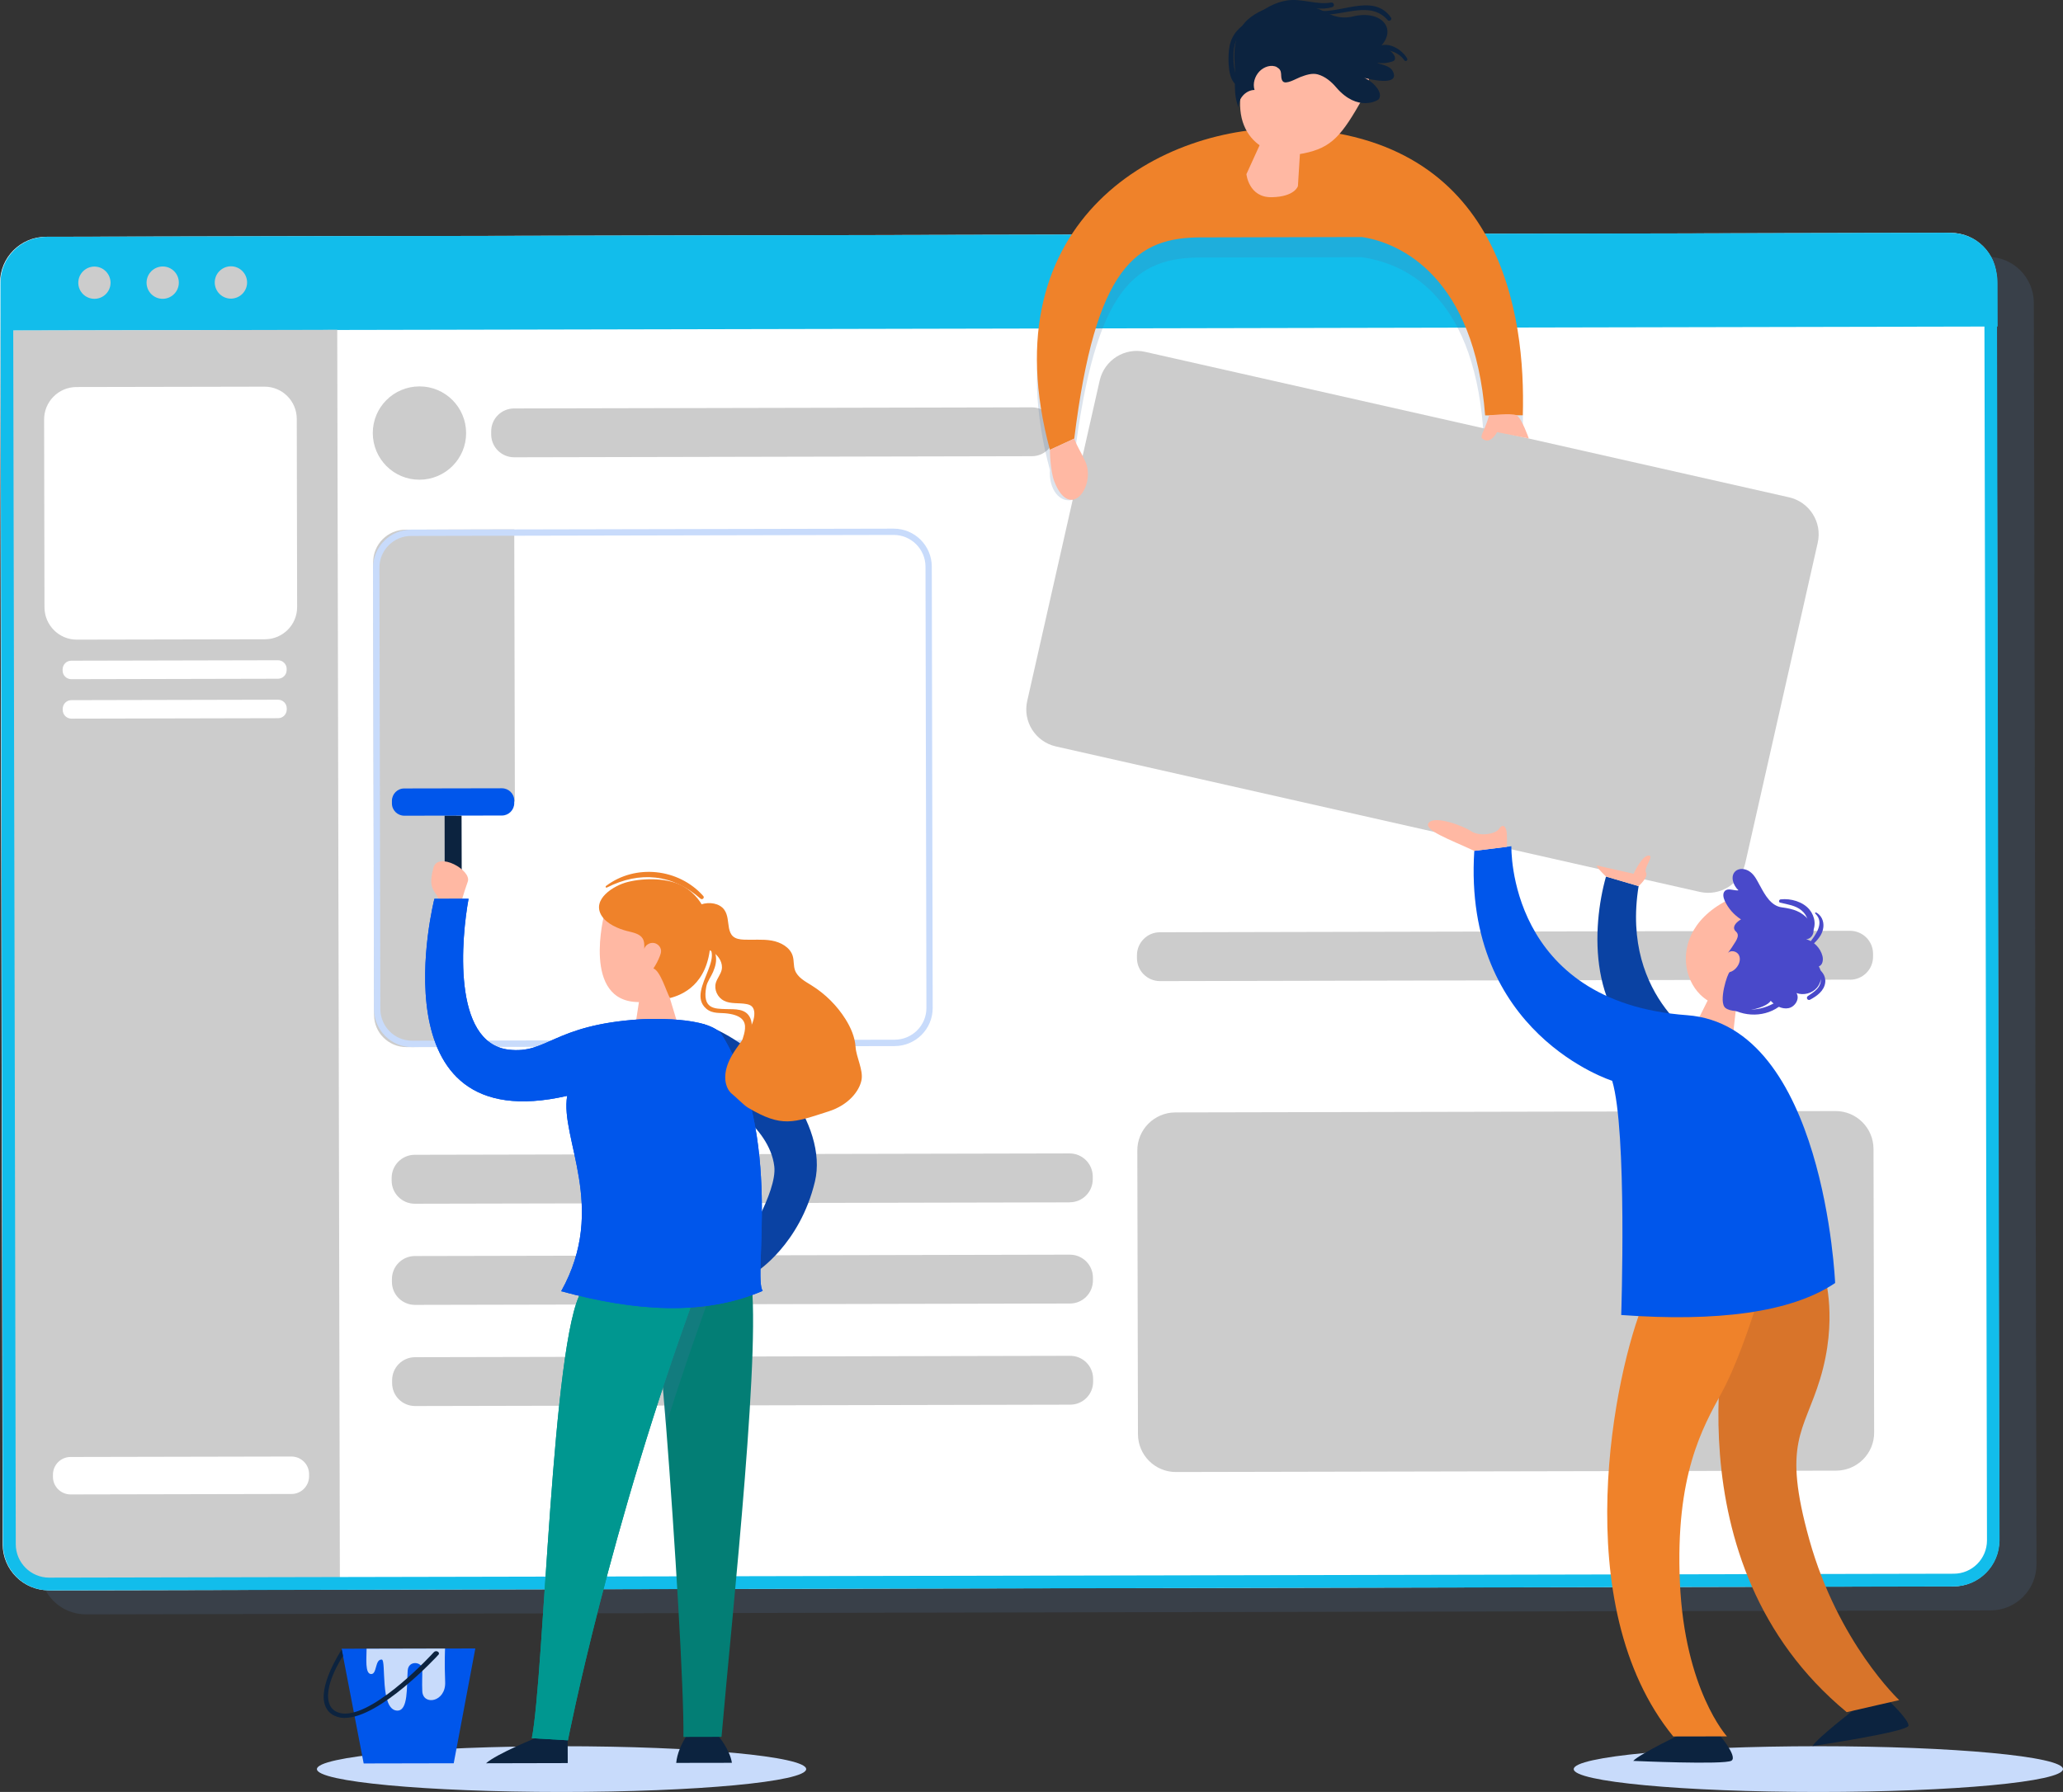 <?xml version="1.0" encoding="UTF-8" standalone="no"?>
<svg
   xmlns:dc="http://purl.org/dc/elements/1.1/"
   xmlns:cc="http://creativecommons.org/ns#"
   xmlns:rdf="http://www.w3.org/1999/02/22-rdf-syntax-ns#"
   xmlns:svg="http://www.w3.org/2000/svg"
   xmlns="http://www.w3.org/2000/svg"
   id="svg197"
   viewBox="0 0 226.34 196.64"
   style="shape-rendering:geometricPrecision; text-rendering:geometricPrecision; image-rendering:optimizeQuality; fill-rule:evenodd; clip-rule:evenodd"
   version="1.1"
   height="7.555mm"
   width="8.696mm"
   xml:space="preserve"><rect x="0" y="0" width="226.34" height="196.64" fill="#333333" stroke="none"/><defs
     id="defs4"><style
       id="style2"
       type="text/css"><![CDATA[
    .fil5 {fill:#0056EB;fill-rule:nonzero}
    .fil11 {fill:#009790;fill-rule:nonzero}
    .fil10 {fill:#037E75;fill-rule:nonzero}
    .fil9 {fill:#0A42A3;fill-rule:nonzero}
    .fil6 {fill:#0C233F;fill-rule:nonzero}
    .fil3 {fill:#12BDEB;fill-rule:nonzero}
    .fil12 {fill:#4949CA;fill-rule:nonzero}
    .fil0 {fill:#C8DBFB;fill-rule:nonzero}
    .fil4 {fill:#CCCCCC;fill-rule:nonzero}
    .fil13 {fill:#D8742A;fill-rule:nonzero}
    .fil7 {fill:#EF822A;fill-rule:nonzero}
    .fil8 {fill:#FFB8A3;fill-rule:nonzero}
    .fil2 {fill:white;fill-rule:nonzero}
    .fil1 {fill:#5275A0;fill-rule:nonzero;fill-opacity:0.2}
   ]]></style></defs><g
     id="Camada_x0020_1"><g
       id="_4734907200"><path
         id="path7"
         d="M88.45 194.13c0,1.38 -12.02,2.51 -26.84,2.51 -14.82,0 -26.84,-1.12 -26.84,-2.51 0,-1.38 12.01,-2.51 26.84,-2.51 14.82,0 26.84,1.12 26.84,2.51z"
         class="fil0" /><path
         id="path9"
         d="M226.34 194.13c0,1.38 -12.02,2.51 -26.84,2.51 -14.82,0 -26.84,-1.12 -26.84,-2.51 0,-1.38 12.01,-2.51 26.84,-2.51 14.82,0 26.84,1.12 26.84,2.51z"
         class="fil0" /><g
         id="g193"><path
           id="path11"
           d="M218.39 176.72l-208.95 0.43c-2.79,0.01 -5.05,-2.25 -5.06,-5.04l-0.29 -138.43c-0.01,-2.79 2.25,-5.05 5.04,-5.06l208.95 -0.43c2.79,-0.01 5.05,2.25 5.06,5.04l0.29 138.43c0.01,2.79 -2.25,5.05 -5.04,5.06z"
           class="fil1" /><g
           id="g57"><path
             id="path13"
             d="M214.3 174.08l-208.95 0.43c-2.79,0.01 -5.05,-2.25 -5.06,-5.04l-0.29 -138.43c-0.01,-2.79 2.25,-5.05 5.04,-5.06l208.95 -0.43c2.79,-0.01 5.05,2.25 5.06,5.04l0.29 138.43c0.01,2.79 -2.25,5.05 -5.04,5.06z"
             class="fil2" /><path
             id="path15"
             d="M213.65 25.56l-208.06 0.43c-3.03,0.01 -5.49,2.47 -5.48,5.51l0.01 4.78 219.05 -0.45 -0.01 -4.78c-0.01,-3.03 -2.47,-5.49 -5.5,-5.48z"
             class="fil3" /><path
             id="path17"
             d="M5.85 174.51l31.44 -0.07 -0.29 -138.25 -36.93 0.08 0.27 132.76c0.01,3.03 2.47,5.48 5.51,5.48z"
             class="fil4" /><g
             id="g21"><path
               id="path19"
               d="M214.05 26.95c2.01,0 3.65,1.64 3.66,3.65l0.29 138.43c0,2.02 -1.63,3.66 -3.65,3.66l-208.96 0.43c-2.01,0 -3.65,-1.64 -3.66,-3.65l-0.29 -138.43c0,-0.98 0.38,-1.9 1.07,-2.59 0.69,-0.69 1.61,-1.07 2.58,-1.08l208.95 -0.43 0.01 0zm0 -1.39l0 0c-0,0 -0.01,0 -0.01,0l-208.95 0.43c-2.79,0.01 -5.04,2.27 -5.04,5.06l0.28 138.43c0.01,2.78 2.26,5.04 5.05,5.04 0,0 0.01,0 0.01,0l208.95 -0.43c2.79,-0.01 5.04,-2.27 5.04,-5.06l-0.29 -138.43c-0.01,-2.78 -2.26,-5.04 -5.05,-5.04z"
               class="fil3" /></g><path
             id="path23"
             d="M31.98 163.94l-24.23 0.05c-1.07,0 -1.94,-0.86 -1.94,-1.93l-0 -0.24c0,-1.07 0.86,-1.94 1.93,-1.94l24.23 -0.05c1.07,-0 1.94,0.86 1.94,1.93l0 0.24c0,1.07 -0.86,1.94 -1.93,1.94z"
             class="fil2" /><path
             id="path25"
             d="M29.07 70.15l-20.63 0.04c-1.96,0.01 -3.55,-1.58 -3.56,-3.54l-0.04 -20.62c-0,-1.96 1.58,-3.55 3.54,-3.56l20.63 -0.04c1.96,-0.01 3.55,1.58 3.55,3.54l0.04 20.63c0.01,1.96 -1.58,3.55 -3.54,3.55z"
             class="fil2" /><path
             id="path27"
             d="M117.37 131.94l-71.86 0.15c-1.4,0 -2.53,-1.13 -2.54,-2.52l0 -0.31c-0,-1.4 1.13,-2.53 2.52,-2.54l71.86 -0.15c1.4,-0 2.53,1.13 2.54,2.52l0 0.31c0,1.4 -1.13,2.53 -2.52,2.53z"
             class="fil4" /><path
             id="path29"
             d="M113.21 50.06l-56.79 0.12c-1.4,0 -2.53,-1.12 -2.53,-2.52l0 -0.31c-0.01,-1.4 1.12,-2.53 2.52,-2.53l56.79 -0.12c1.4,-0.01 2.53,1.12 2.53,2.52l0 0.31c0,1.4 -1.13,2.53 -2.52,2.53z"
             class="fil4" /><path
             id="path31"
             d="M202.98 107.5l-75.71 0.16c-1.4,0 -2.53,-1.13 -2.53,-2.52l0 -0.31c-0,-1.4 1.13,-2.53 2.52,-2.53l75.71 -0.16c1.4,-0 2.53,1.13 2.53,2.52l0 0.31c0.01,1.4 -1.12,2.53 -2.52,2.54z"
             class="fil4" /><path
             id="path33"
             d="M117.39 143.04l-71.86 0.15c-1.4,0 -2.53,-1.13 -2.53,-2.52l0 -0.31c-0,-1.4 1.13,-2.53 2.52,-2.53l71.86 -0.15c1.4,-0 2.53,1.13 2.53,2.52l0 0.31c0,1.4 -1.13,2.53 -2.52,2.53z"
             class="fil4" /><path
             id="path35"
             d="M117.41 154.14l-71.86 0.15c-1.4,0 -2.53,-1.12 -2.53,-2.52l0 -0.31c-0,-1.4 1.13,-2.53 2.52,-2.53l71.86 -0.15c1.4,-0.01 2.53,1.12 2.53,2.52l0 0.31c0.01,1.4 -1.12,2.53 -2.52,2.53z"
             class="fil4" /><path
             id="path37"
             d="M201.45 161.38l-72.42 0.15c-2.31,0.01 -4.18,-1.86 -4.18,-4.17l-0.07 -31.1c-0.01,-2.31 1.86,-4.18 4.17,-4.19l72.42 -0.15c2.31,-0.01 4.18,1.86 4.18,4.17l0.07 31.1c0.01,2.31 -1.86,4.18 -4.17,4.19z"
             class="fil4" /><path
             id="path39"
             d="M12.13 31.02c0,0.98 -0.79,1.77 -1.77,1.77 -0.98,0 -1.77,-0.79 -1.77,-1.76 -0,-0.98 0.79,-1.77 1.76,-1.78 0.98,-0 1.77,0.79 1.78,1.77z"
             class="fil4" /><path
             id="path41"
             d="M19.62 31.01c0,0.98 -0.79,1.77 -1.77,1.78 -0.98,0 -1.77,-0.79 -1.77,-1.77 -0,-0.98 0.79,-1.77 1.77,-1.78 0.98,-0 1.77,0.79 1.77,1.77z"
             class="fil4" /><path
             id="path43"
             d="M27.11 30.99c0,0.98 -0.79,1.77 -1.77,1.78 -0.98,0 -1.77,-0.79 -1.78,-1.77 0,-0.98 0.79,-1.77 1.77,-1.78 0.98,-0 1.77,0.79 1.78,1.77z"
             class="fil4" /><path
             id="path45"
             d="M51.14 47.51c0.01,2.83 -2.28,5.12 -5.11,5.13 -2.83,0.01 -5.12,-2.28 -5.13,-5.11 -0.01,-2.83 2.28,-5.12 5.11,-5.13 2.83,-0.01 5.12,2.28 5.13,5.11z"
             class="fil4" /><path
             id="path47"
             d="M30.5 74.48l-22.67 0.05c-0.53,0 -0.96,-0.42 -0.96,-0.95l0 -0.12c-0,-0.53 0.42,-0.96 0.95,-0.96l22.67 -0.05c0.53,-0 0.96,0.42 0.96,0.95l0 0.12c0,0.53 -0.43,0.96 -0.95,0.96z"
             class="fil2" /><path
             id="path49"
             d="M30.51 78.81l-22.67 0.05c-0.53,0 -0.95,-0.42 -0.96,-0.95l0 -0.12c0,-0.53 0.42,-0.96 0.95,-0.96l22.67 -0.05c0.53,-0 0.96,0.42 0.96,0.95l0 0.12c0,0.53 -0.42,0.96 -0.95,0.96z"
             class="fil2" /><path
             id="path51"
             d="M56.47 87.96l-6.41 0.07 0.05 26.86 -5.53 0.01c-1.95,0 -3.54,-1.58 -3.54,-3.53l-0.1 -49.67c-0,-1.97 1.59,-3.58 3.57,-3.58l11.91 -0.03 0.07 29.87z"
             class="fil4" /><g
             id="g55"><path
               id="path53"
               d="M98.06 58.01l0 0.69c1.91,0 3.47,1.56 3.48,3.47l0.1 48.43c0.01,1.92 -1.55,3.48 -3.47,3.49l-52.96 0.11c-1.91,0 -3.47,-1.56 -3.48,-3.47l-0.1 -48.43c-0.01,-1.92 1.55,-3.48 3.47,-3.49l52.96 -0.11 0.01 -0.69zm0 0l0 0c-0.01,0 -0.01,0 -0.01,0l-52.95 0.11c-2.31,0.01 -4.17,1.88 -4.17,4.18l0.1 48.43c0.01,2.3 1.87,4.17 4.17,4.17 0,0 0.01,0 0.01,0l52.95 -0.11c2.31,-0.01 4.17,-1.88 4.17,-4.18l-0.1 -48.43c-0,-2.3 -1.87,-4.17 -4.17,-4.17z"
               class="fil0" /></g></g><path
           id="path59"
           d="M186.49 97.87l-70.64 -15.96c-2.25,-0.51 -3.66,-2.74 -3.15,-4.99l7.95 -35.16c0.51,-2.25 2.74,-3.66 4.99,-3.15l70.64 15.96c2.25,0.51 3.66,2.74 3.15,4.99l-7.95 35.16c-0.51,2.25 -2.75,3.66 -4.99,3.15z"
           class="fil4" /><g
           id="g69"><polygon
             id="polygon61"
             points="49.78,193.49 39.9,193.51 37.48,180.92 52.15,180.89 "
             class="fil5" /><path
             id="path63"
             d="M40.22 180.92c0,1.03 -0.2,2.75 0.49,2.78 0.68,0.03 0.4,-1.64 1.18,-1.59 0.5,0.03 -0.23,5.47 1.65,5.6 1.29,0.09 1.06,-2.67 1.19,-4.4 0.09,-1.17 1.59,-0.94 1.6,-0.17 0.01,0.87 -0.04,1.44 0,2.43 0.07,1.64 2.6,1.21 2.51,-0.99 -0.09,-2.2 -0.01,-3.68 -0.01,-3.68l-8.61 0.02z"
             class="fil0" /><g
             id="g67"><path
               id="path65"
               d="M37.85 188.52c-0.2,0 -0.4,-0.02 -0.59,-0.06 -0.73,-0.16 -1.24,-0.54 -1.52,-1.14 -1.01,-2.13 1.65,-6.14 1.75,-6.32l0.14 0.72c-0.03,0.04 -2.33,3.48 -1.43,5.4 0.22,0.46 0.6,0.74 1.17,0.87 0.16,0.03 0.33,0.05 0.5,0.05 3.56,-0.01 9.65,-6.64 9.71,-6.72 0.25,-0.3 0.71,-0.02 0.55,0.23 -0.28,0.32 -6.46,6.95 -10.29,6.96z"
               class="fil6" /></g></g><g
           id="g85"><path
             id="path71"
             d="M141.72 16.31c-14.05,-0.54 -33.39,9.85 -26.53,35.26 -0.15,2.15 1.13,3.68 2.5,3.26 1.37,-0.42 0.16,-4.49 0.16,-4.49 2.34,-18.89 6.71,-22.15 14.14,-22.08l17.42 -0.04c4.31,0.64 12.13,3.65 13.31,18.77l4.34 0.8c0.34,-10.92 -2.31,-30.59 -25.35,-31.47z"
             class="fil1" /><path
             id="path73"
             d="M141.72 14.1c-14.05,-0.54 -33.39,9.85 -26.53,35.26l2.67 -1.23c2.34,-18.89 6.71,-22.15 14.14,-22.08l17.42 -0.04c4.31,0.64 12.34,4.46 13.52,19.57l4.13 -0.01c0.34,-10.92 -2.31,-30.59 -25.35,-31.47z"
             class="fil7" /><path
             id="path75"
             d="M138.84 14.52l-2.09 4.59c0,0 0.25,2.58 2.78,2.53 2.54,-0.05 2.87,-1.22 2.87,-1.22l0.33 -5.27 -3.9 -0.63z"
             class="fil8" /><path
             id="path77"
             d="M149.57 10.69c-2.38,4.2 -3.43,5.51 -6.54,6.14 -4.03,0.82 -8.54,-1.9 -6.44,-8.59 1.71,-5.46 4.3,-4.62 6.84,-4.41 2.54,0.21 8.72,2.32 6.14,6.86z"
             class="fil8" /><path
             id="path79"
             d="M140.11 7.37c-0.63,-0.33 -1.44,-0.05 -1.94,0.47 -0.5,0.53 -0.75,1.33 -0.53,2.03 -0.97,0.01 -1.83,0.97 -1.74,1.94 -0.66,-1.55 -0.3,-3.16 -0.44,-4.75 -0.13,-1.59 0.04,-3.32 1.07,-4.53 0.42,-0.5 0.97,-0.88 1.54,-1.19 2.19,-1.16 4.94,-1.2 7.17,-0.1 0.46,0.23 1.61,0.96 3.22,0.56 3.07,-0.74 4.86,1.34 3.02,3.28 0.59,0.22 1.24,0.48 1.51,1.05 0.07,0.15 0.1,0.33 0.01,0.46 -0.06,0.09 -0.17,0.14 -0.28,0.17 -0.52,0.17 -1.08,0.22 -1.61,0.13 0.21,0.18 1.35,0.24 1.69,0.91 0.91,1.76 -2.71,0.87 -3.26,0.7 0.63,0.12 2.29,1.44 1.76,2.35 -0.1,0.18 -2.34,1.48 -4.69,-1.25 -0.54,-0.64 -1.23,-1.22 -2.04,-1.44 -0.64,-0.17 -1.3,0.07 -1.92,0.3 -0.45,0.17 -1.59,0.87 -1.92,0.45 -0.36,-0.46 0.1,-1.16 -0.63,-1.52z"
             class="fil6" /><path
             id="path81"
             d="M163.38 45.58c-0.62,2.14 -1.25,2.36 -0.5,2.7 0.76,0.34 1.37,-0.86 1.37,-0.86l3.48 0.69c0,0 -0.79,-2.26 -1.34,-2.54 -0.55,-0.27 -3.02,0.01 -3.02,0.01z"
             class="fil8" /><path
             id="path83"
             d="M117.85 48.13c0.46,1.13 0.58,1.14 1.22,2.5 1.21,2.6 -1.63,6.7 -3.39,2.22 -0.48,-1.23 -0.49,-3.49 -0.49,-3.49l2.67 -1.23z"
             class="fil8" /></g><g
           id="g97"><g
             id="g95"><path
               id="path87"
               d="M145.07 1.6c2.38,0.13 5.31,-1.55 7.18,0.61 0.17,0.2 0.52,-0.07 0.36,-0.28 -1.78,-2.56 -5.09,-0.66 -7.55,-0.72 -0.26,-0.01 -0.25,0.38 0,0.4z"
               class="fil6" /><path
               id="path89"
               d="M146.03 0.28c-1.63,0.28 -3.2,-0.48 -4.83,-0.23 -1.33,0.21 -2.51,0.89 -3.51,1.76 -0.26,0.22 0.08,0.66 0.36,0.47 1.4,-0.92 2.75,-1.72 4.5,-1.59 1.27,0.09 2.35,0.47 3.61,0.09 0.33,-0.1 0.19,-0.56 -0.14,-0.5z"
               class="fil6" /><path
               id="path91"
               d="M136.77 2.5c-1.15,0.71 -1.81,1.67 -1.94,3.04 -0.1,0.98 -0.13,3.25 0.87,3.8 0.24,0.14 0.49,-0.18 0.29,-0.38 -0.64,-0.65 -0.69,-2.39 -0.65,-3.21 0.07,-1.26 0.6,-2.22 1.6,-2.97 0.16,-0.12 0.02,-0.39 -0.16,-0.28z"
               class="fil6" /><path
               id="path93"
               d="M154.39 6.42c-0.59,-1.02 -2.1,-1.93 -3.26,-1.28 -0.18,0.1 -0.1,0.38 0.1,0.39 0.51,0.01 0.97,-0.06 1.47,0.1 0.56,0.17 1.03,0.5 1.37,0.98 0.13,0.19 0.43,0.02 0.31,-0.18z"
               class="fil6" /></g></g><g
           id="g131"><path
             id="path99"
             d="M77.11 112.35c7.37,2.7 13.76,11.16 12.3,17.3 -1.66,6.94 -6.44,9.93 -6.44,9.93l-1.51 -2.78c0,0 3.83,-5.98 3.49,-8.81 -0.53,-4.52 -6.24,-7.55 -6.24,-7.55l-1.59 -8.09z"
             class="fil9" /><path
             id="path101"
             d="M58.98 190.63c0,0 -4.52,1.83 -5.65,2.86l8.96 -0.02 -0.01 -2.85 -3.3 0.01z"
             class="fil6" /><path
             id="path103"
             d="M78.78 190.46c0,0 1.29,1.49 1.52,2.98l-6.11 0.01c0.1,-1.03 0.54,-2.02 1.14,-2.99l3.45 -0.01z"
             class="fil6" /><path
             id="path105"
             d="M79.15 190.59l-4.17 0.01c0.08,-4.92 -0.93,-21.67 -1.91,-34.2 -0.58,-7.35 -1.15,-13.25 -1.48,-14.44l2.24 -0.49 8.44 -1.87c1.44,6.6 -1.89,36.89 -3.11,51.01z"
             class="fil10" /><path
             id="path107"
             d="M63.81 141.69c-3.25,5.13 -4.1,42.18 -5.46,49.05l3.96 0.23c0,0 4.54,-23.36 14.23,-49.63l-12.73 0.35z"
             class="fil11" /><path
             id="path109"
             d="M78.2 141.33c-1.91,5.19 -3.62,10.26 -5.14,15.06 -0.58,-7.35 -1.15,-13.25 -1.48,-14.44l2.24 -0.49 4.38 -0.12z"
             class="fil1" /><path
             id="path111"
             d="M63.81 141.69c-3.25,5.13 -4.1,42.18 -5.46,49.05l3.96 0.23c0,0 4.54,-23.36 14.23,-49.63l-12.73 0.35z"
             class="fil11" /><path
             id="path113"
             d="M66.3 100.32c0,0 -2.53,9.66 3.8,9.64l-0.38 2.47 4.81 0.53 -1.04 -3.44c0,0 0.95,-6.07 1.02,-7.17 0.12,-2.05 -5.62,-5.66 -8.2,-2.03z"
             class="fil8" /><g
             id="g119"><polygon
               id="polygon115"
               points="50.66,97.38 48.79,97.38 48.78,89.5 50.64,89.5 "
               class="fil6" /><path
               id="path117"
               d="M55.07 89.49l-10.71 0.02c-0.75,0 -1.36,-0.6 -1.36,-1.35l0 -0.28c-0,-0.75 0.6,-1.36 1.35,-1.36l10.71 -0.02c0.75,-0 1.36,0.6 1.36,1.35l0 0.28c0,0.75 -0.61,1.36 -1.35,1.36z"
               class="fil5" /></g><path
             id="path121"
             d="M48.27 99.44c-0.05,-1.79 -1.53,-1.32 -0.71,-4.23 0.5,-1.8 4.23,0.29 3.76,1.54 -0.46,1.25 -1,3.23 -1,3.23l-2.05 -0.53z"
             class="fil8" /><path
             id="path123"
             d="M70.14 111.86c-9.47,0.63 -10.09,3.82 -14.33,3.32 -6.27,-0.74 -5.17,-12.38 -4.4,-16.56l-3.75 0.01c0,0 -6.75,26.52 14.57,21.62 -0.82,4.65 4.48,12.24 -0.66,21.44 8.09,2.2 15.64,2.74 22.11,-0.04 -1.13,-1.53 2.32,-16.94 -4.44,-28.03 -1.32,-2.17 -8.42,-1.8 -9.12,-1.76z"
             class="fil5" /><path
             id="path125"
             d="M70.14 111.86c-9.47,0.63 -10.09,3.82 -14.33,3.32 -6.27,-0.74 -5.17,-12.38 -4.4,-16.56l-3.75 0.01c0,0 -6.75,26.52 14.57,21.62 -0.82,4.65 4.48,12.24 -0.66,21.44 8.09,2.2 15.64,2.74 22.11,-0.04 -1.13,-1.53 2.32,-16.94 -4.44,-28.03 -1.32,-2.17 -8.42,-1.8 -9.12,-1.76z"
             class="fil5" /><path
             id="path127"
             d="M68.83 102.17c0.62,0.16 1.34,0.28 1.67,0.8 0.21,0.34 0.2,0.76 0.18,1.16 0.11,-0.41 0.58,-0.71 1.02,-0.66 0.45,0.05 0.82,0.45 0.83,0.87 0,0.2 -0.06,0.4 -0.14,0.59 -0.18,0.47 -0.42,0.92 -0.7,1.34 0.77,0.28 1.42,2.55 1.81,3.25 1.3,-0.33 4.19,-1.44 4.45,-6.05 0.12,-2.14 -0.54,-4.71 -2.86,-6.14 -1.64,-1.01 -4.37,-1.02 -6.25,-0.54 -1.53,0.39 -3.96,1.91 -2.83,3.7 0.57,0.9 1.83,1.43 2.84,1.69z"
             class="fil7" /><path
             id="path129"
             d="M76.94 99.24c0.88,-0.29 2,-0.14 2.53,0.6 0.41,0.58 0.38,1.33 0.51,2.01 0.07,0.33 0.18,0.67 0.44,0.9 0.3,0.27 0.75,0.34 1.17,0.36 1.02,0.05 2.05,-0.07 3.06,0.1 1,0.17 2.03,0.74 2.32,1.68 0.16,0.52 0.07,1.09 0.26,1.6 0.29,0.77 1.1,1.2 1.81,1.64 1.51,0.94 2.79,2.22 3.72,3.7 0.59,0.94 1.04,1.98 1.11,3.07 0.07,1.09 0.86,2.53 0.65,3.61 -0.22,1.16 -1.36,2.73 -3.62,3.45 -3.89,1.25 -5.12,1.8 -8.85,-0.42 -0.45,-0.27 -1.33,-1.18 -1.74,-1.5 -0.32,-0.26 -0.52,-0.62 -0.63,-1.01 -0.31,-1.07 0.05,-2.22 0.61,-3.2 0.56,-0.97 1.31,-1.83 1.88,-2.8 0.34,-0.58 0.62,-1.23 0.59,-1.89 -0.01,-0.25 -0.08,-0.51 -0.26,-0.69 -0.16,-0.16 -0.38,-0.23 -0.6,-0.27 -0.82,-0.16 -1.72,0.01 -2.46,-0.36 -0.72,-0.36 -1.12,-1.23 -0.9,-1.98 0.15,-0.5 0.53,-0.92 0.64,-1.43 0.15,-0.73 -0.3,-1.49 -0.94,-1.92 -0.64,-0.43 -1.42,-0.6 -2.19,-0.72 -0.38,-0.06 -0.78,-0.12 -1.08,-0.34 -0.38,-0.27 -0.55,-0.75 -0.55,-1.21 0.02,-1.44 1.19,-2.51 2.55,-2.97z"
             class="fil7" /></g><g
           id="g137"><g
             id="g135"><path
               id="path133"
               d="M76.24 103.12c4.68,1.01 -1.23,5.45 1.25,7.57 0.71,0.6 1.53,0.41 2.36,0.53 3.18,0.44 1.44,2.6 1.23,4.29 -0.03,0.26 0.39,0.31 0.45,0.06 0.27,-1.17 1.34,-2.6 0.79,-3.84 -0.49,-1.1 -1.69,-0.97 -2.69,-1 -1.24,-0.04 -2.61,0 -2.14,-2.47 0.1,-0.55 0.54,-1.11 0.75,-1.62 0.25,-0.6 0.41,-1.19 0.28,-1.84 -0.23,-1.1 -1.15,-1.75 -2.2,-1.93 -0.16,-0.03 -0.23,0.21 -0.07,0.24z"
               class="fil7" /></g></g><g
           id="g143"><g
             id="g141"><path
               id="path139"
               d="M66.59 97.39c3.61,-1.83 7.21,-1.47 10.26,1.22 0.21,0.18 0.49,-0.1 0.3,-0.3 -2.68,-3.01 -7.43,-3.54 -10.66,-1.09 -0.1,0.07 -0.02,0.23 0.1,0.17z"
               class="fil7" /></g></g><g
           id="g167"><polygon
             id="polygon145"
             points="187.89,108.72 186.32,111.86 190.15,113.43 190.56,109.8 "
             class="fil8" /><path
             id="path147"
             d="M190.2 98.47c-8.67,3.78 -5.12,12.93 0.16,11.85 2.57,-0.52 3.87,-8.8 3.87,-8.8l-4.03 -3.05z"
             class="fil8" /><path
             id="path149"
             d="M193.08 97.17c-0.29,-0.53 -0.55,-1.1 -1.03,-1.47 -0.47,-0.38 -1.22,-0.5 -1.66,-0.09 -0.58,0.54 -0.24,1.56 0.35,2.09 -0.51,0.06 -1.11,-0.29 -1.49,0.06 -0.28,0.27 -0.18,0.73 -0.02,1.09 0.38,0.83 1.01,1.54 1.78,2.04 -0.44,0.25 -0.95,0.73 -0.69,1.17 0.07,0.12 0.2,0.2 0.27,0.32 0.17,0.28 0.01,0.64 -0.16,0.92 -0.27,0.45 -0.57,0.89 -0.88,1.31 0.3,-0.41 1.03,-0.24 1.24,0.21 0.22,0.46 0.03,1.02 -0.31,1.4 -0.19,0.21 -0.43,0.39 -0.7,0.45 -0.24,0.05 -1.29,3.31 -0.47,3.94 1.01,0.79 4.46,0.1 4.96,-0.79 0.5,0.54 1.23,0.95 1.95,0.81 0.72,-0.14 1.27,-1.03 0.88,-1.66 0.78,0.29 1.73,0.03 2.26,-0.6 0.53,-0.64 0.61,-1.62 0.19,-2.33 0.42,-0.13 0.51,-0.71 0.4,-1.13 -0.22,-0.87 -0.93,-1.6 -1.79,-1.85 0.44,0.01 0.79,-0.43 0.81,-0.87 0.02,-0.44 -0.21,-0.85 -0.48,-1.19 -0.81,-1 -1.78,-1.27 -2.98,-1.43 -1.22,-0.15 -1.88,-1.39 -2.42,-2.39z"
             class="fil12" /><path
             id="path151"
             d="M184.95 190.03c0,0 -5.08,2.44 -5.76,3.2 0,0 9.99,0.45 10.77,-0.02 0.78,-0.47 -1.6,-3.18 -1.6,-3.18l-3.41 0.01z"
             class="fil6" /><path
             id="path153"
             d="M203.83 187.28c0,0 -4.46,3.43 -4.97,4.32 0,0 10.53,-1.56 10.53,-2.25 0,-0.69 -2.22,-2.78 -2.22,-2.78l-3.34 0.71z"
             class="fil6" /><path
             id="path155"
             d="M189.86 142.97c-0.19,1.03 -7.14,28.47 12.75,44.91l5.76 -1.32c0,0 -6.7,-6.29 -9.86,-17.6 -2.99,-10.7 -0.62,-11.75 1.18,-17.64 1.98,-6.52 0.51,-11.26 0.51,-11.26l-10.33 2.91z"
             class="fil13" /><path
             id="path157"
             d="M180.35 142.89c-3.15,7.53 -8.56,33.21 3.23,47.66l5.89 -0.01c0,0 -4.64,-5.08 -5.16,-16.88 -0.52,-11.8 2.48,-16.98 4.6,-20.87 2.11,-3.89 4.07,-10.51 4.07,-10.51l-12.63 0.61z"
             class="fil7" /><path
             id="path159"
             d="M176.2 96.19c-1.56,5.52 -2.08,15.71 5.76,19.81l5.25 -1.28c0,0 -9.46,-4.96 -7.43,-17.49l-3.57 -1.05z"
             class="fil9" /><path
             id="path161"
             d="M161.75 93.36l4.07 -0.5c0,0 -0.49,17.1 19.26,18.54 15.07,1.1 16.26,29.39 16.26,29.39 -4.86,3.27 -13.02,4.27 -23.47,3.51 0,0 0.67,-20.18 -0.99,-25.7 0,0 -16.41,-5.16 -15.13,-25.23z"
             class="fil5" /><path
             id="path163"
             d="M156.77 90.26c-0.69,0.8 2.19,1.81 4.98,3.11l3.57 -0.44c0,0 0.04,-0.72 -0,-1.46 -0.05,-0.74 -0.42,-1.17 -0.84,-0.53 -0.42,0.64 -2.23,0.85 -3.08,0.27 -0.85,-0.58 -3.94,-1.74 -4.62,-0.95z"
             class="fil8" /><path
             id="path165"
             d="M176.2 96.19c-1.31,-1.29 -0.96,-1.21 -0.96,-1.21l3.99 0.9c0,0 0.88,-1.95 1.62,-2 0.74,-0.05 -0.56,1.35 -0.26,1.86 0.3,0.52 -0.82,1.5 -0.82,1.5l-3.57 -1.05z"
             class="fil8" /></g><g
           id="g173"><g
             id="g171"><path
               id="path169"
               d="M195.32 99.05c0.82,0.21 1.66,0.29 2.33,0.85 0.67,0.55 0.98,1.5 0.49,2.28 -0.23,0.36 0.31,0.65 0.56,0.33 0.62,-0.81 0.45,-1.93 -0.17,-2.69 -0.72,-0.88 -2.06,-1.25 -3.16,-1.13 -0.2,0.02 -0.27,0.31 -0.05,0.37z"
               class="fil12" /></g></g><g
           id="g179"><g
             id="g177"><path
               id="path175"
               d="M198.93 106.46c0.54,0.32 1,0.84 0.77,1.5 -0.21,0.62 -0.84,0.99 -1.35,1.34 -0.24,0.17 -0.03,0.54 0.24,0.4 0.75,-0.4 1.54,-0.96 1.66,-1.87 0.1,-0.8 -0.43,-1.4 -1.1,-1.76 -0.24,-0.13 -0.46,0.23 -0.22,0.37z"
               class="fil12" /></g></g><g
           id="g185"><g
             id="g183"><path
               id="path181"
               d="M189.81 110.6c1.84,1.15 4.44,0.96 5.96,-0.65 0.19,-0.2 -0.07,-0.57 -0.3,-0.4 -1.66,1.23 -3.55,1.63 -5.51,0.79 -0.17,-0.07 -0.32,0.15 -0.15,0.26z"
               class="fil12" /></g></g><g
           id="g191"><g
             id="g189"><path
               id="path187"
               d="M199.17 100.26c1.06,1 0,2.38 -0.68,3.24 -0.15,0.19 0.09,0.45 0.27,0.27 0.6,-0.56 1.21,-1.18 1.29,-2.05 0.06,-0.65 -0.21,-1.27 -0.79,-1.59 -0.08,-0.04 -0.16,0.06 -0.1,0.12z"
               class="fil12" /></g></g></g></g></g></svg>